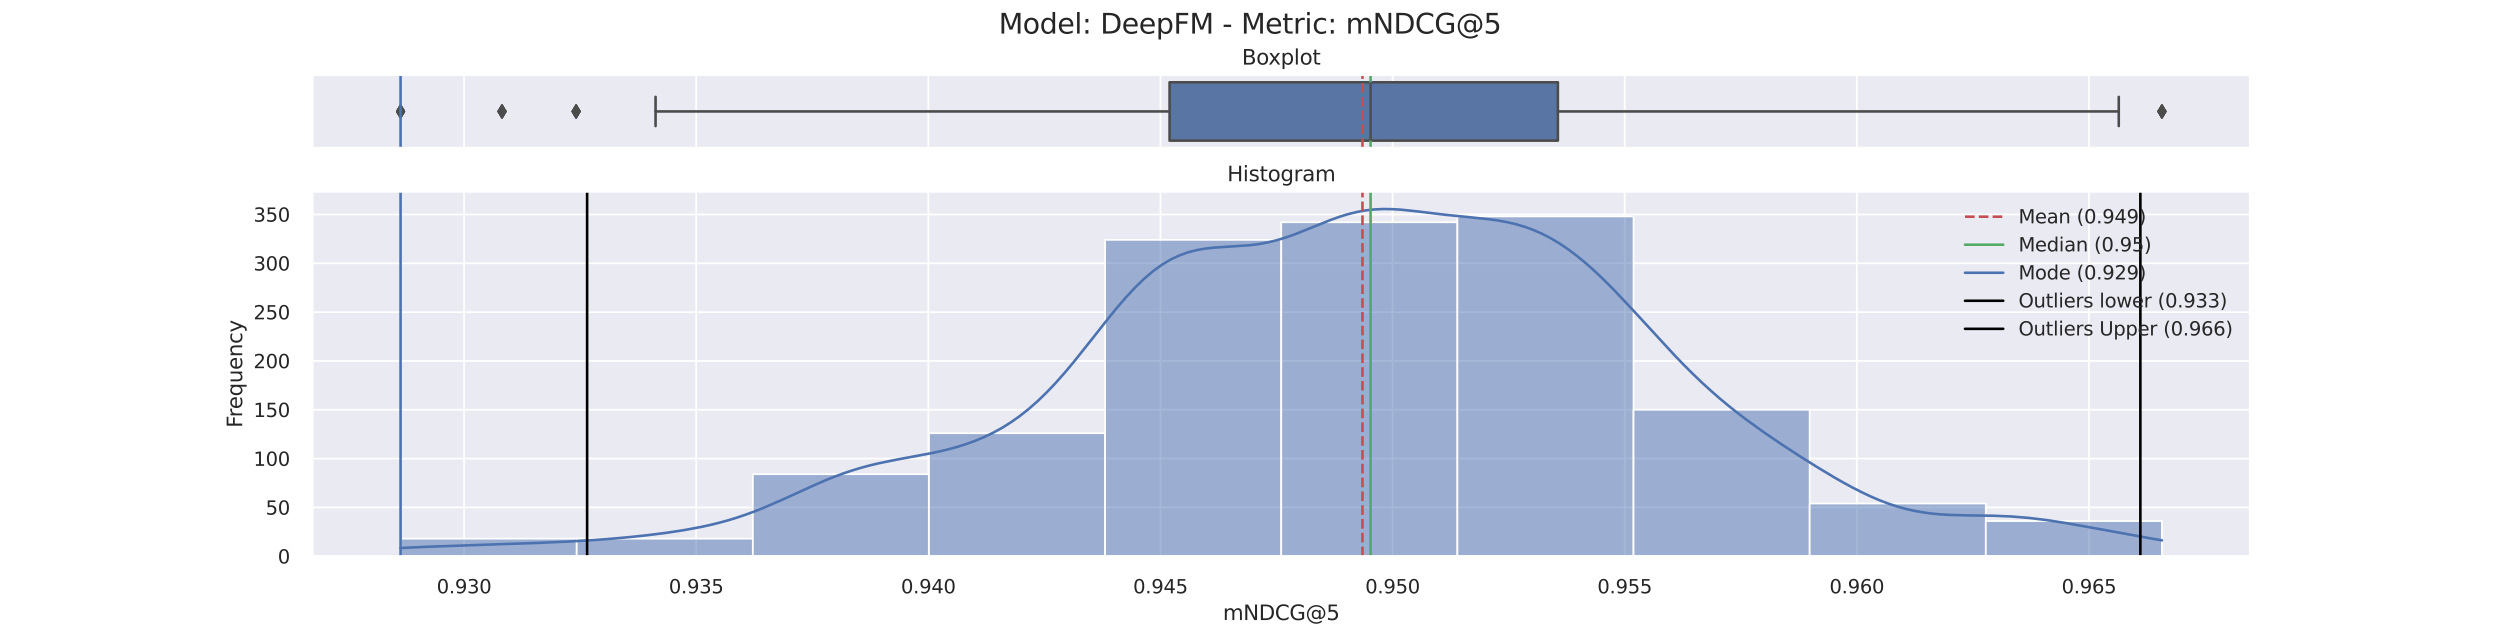 <?xml version="1.0" encoding="utf-8" standalone="no"?>
<!DOCTYPE svg PUBLIC "-//W3C//DTD SVG 1.1//EN"
  "http://www.w3.org/Graphics/SVG/1.1/DTD/svg11.dtd">
<svg xmlns:xlink="http://www.w3.org/1999/xlink" width="1440pt" height="360pt" viewBox="0 0 1440 360" xmlns="http://www.w3.org/2000/svg" version="1.1">
 <defs>
  <style type="text/css">*{stroke-linejoin: round; stroke-linecap: butt}</style>
 </defs>
 <g id="figure_1">
  <g id="patch_1">
   <path d="M 0 360 
L 1440 360 
L 1440 0 
L 0 0 
z
" style="fill: #ffffff"/>
  </g>
  <g id="axes_1">
   <g id="patch_2">
    <path d="M 180 85.2 
L 1296 85.2 
L 1296 43.2 
L 180 43.2 
z
" style="fill: #eaeaf2"/>
   </g>
   <g id="matplotlib.axis_1">
    <g id="xtick_1">
     <g id="line2d_1">
      <path d="M 267.291 85.2 
L 267.291 43.2 
" clip-path="url(#pe769f6244e)" style="fill: none; stroke: #ffffff; stroke-linecap: round"/>
     </g>
    </g>
    <g id="xtick_2">
     <g id="line2d_2">
      <path d="M 400.998 85.2 
L 400.998 43.2 
" clip-path="url(#pe769f6244e)" style="fill: none; stroke: #ffffff; stroke-linecap: round"/>
     </g>
    </g>
    <g id="xtick_3">
     <g id="line2d_3">
      <path d="M 534.704 85.2 
L 534.704 43.2 
" clip-path="url(#pe769f6244e)" style="fill: none; stroke: #ffffff; stroke-linecap: round"/>
     </g>
    </g>
    <g id="xtick_4">
     <g id="line2d_4">
      <path d="M 668.411 85.2 
L 668.411 43.2 
" clip-path="url(#pe769f6244e)" style="fill: none; stroke: #ffffff; stroke-linecap: round"/>
     </g>
    </g>
    <g id="xtick_5">
     <g id="line2d_5">
      <path d="M 802.118 85.2 
L 802.118 43.2 
" clip-path="url(#pe769f6244e)" style="fill: none; stroke: #ffffff; stroke-linecap: round"/>
     </g>
    </g>
    <g id="xtick_6">
     <g id="line2d_6">
      <path d="M 935.824 85.2 
L 935.824 43.2 
" clip-path="url(#pe769f6244e)" style="fill: none; stroke: #ffffff; stroke-linecap: round"/>
     </g>
    </g>
    <g id="xtick_7">
     <g id="line2d_7">
      <path d="M 1069.531 85.2 
L 1069.531 43.2 
" clip-path="url(#pe769f6244e)" style="fill: none; stroke: #ffffff; stroke-linecap: round"/>
     </g>
    </g>
    <g id="xtick_8">
     <g id="line2d_8">
      <path d="M 1203.237 85.2 
L 1203.237 43.2 
" clip-path="url(#pe769f6244e)" style="fill: none; stroke: #ffffff; stroke-linecap: round"/>
     </g>
    </g>
   </g>
   <g id="matplotlib.axis_2">
    <g id="ytick_1"/>
   </g>
   <g id="patch_3">
    <path d="M 673.679 47.4 
L 673.679 81 
L 897.347 81 
L 897.347 47.4 
L 673.679 47.4 
z
" clip-path="url(#pe769f6244e)" style="fill: #5875a4; stroke: #4c4c4c; stroke-width: 1.5; stroke-linejoin: miter"/>
   </g>
   <g id="line2d_9">
    <path d="M 673.679 64.2 
L 377.609 64.2 
" clip-path="url(#pe769f6244e)" style="fill: none; stroke: #4c4c4c; stroke-width: 1.5; stroke-linecap: round"/>
   </g>
   <g id="line2d_10">
    <path d="M 897.347 64.2 
L 1220.413 64.2 
" clip-path="url(#pe769f6244e)" style="fill: none; stroke: #4c4c4c; stroke-width: 1.5; stroke-linecap: round"/>
   </g>
   <g id="line2d_11">
    <path d="M 377.609 55.8 
L 377.609 72.6 
" clip-path="url(#pe769f6244e)" style="fill: none; stroke: #4c4c4c; stroke-width: 1.5; stroke-linecap: round"/>
   </g>
   <g id="line2d_12">
    <path d="M 1220.413 55.8 
L 1220.413 72.6 
" clip-path="url(#pe769f6244e)" style="fill: none; stroke: #4c4c4c; stroke-width: 1.5; stroke-linecap: round"/>
   </g>
   <g id="line2d_13">
    <defs>
     <path id="m878c063aac" d="M -0 3.536 
L 2.121 0 
L -0 -3.536 
L -2.121 -0 
z
" style="stroke: #4c4c4c; stroke-linejoin: miter"/>
    </defs>
    <g clip-path="url(#pe769f6244e)">
     <use xlink:href="#m878c063aac" x="230.727" y="64.2" style="fill: #4c4c4c; stroke: #4c4c4c; stroke-linejoin: miter"/>
     <use xlink:href="#m878c063aac" x="230.727" y="64.2" style="fill: #4c4c4c; stroke: #4c4c4c; stroke-linejoin: miter"/>
     <use xlink:href="#m878c063aac" x="230.727" y="64.2" style="fill: #4c4c4c; stroke: #4c4c4c; stroke-linejoin: miter"/>
     <use xlink:href="#m878c063aac" x="230.727" y="64.2" style="fill: #4c4c4c; stroke: #4c4c4c; stroke-linejoin: miter"/>
     <use xlink:href="#m878c063aac" x="230.727" y="64.2" style="fill: #4c4c4c; stroke: #4c4c4c; stroke-linejoin: miter"/>
     <use xlink:href="#m878c063aac" x="230.727" y="64.2" style="fill: #4c4c4c; stroke: #4c4c4c; stroke-linejoin: miter"/>
     <use xlink:href="#m878c063aac" x="331.835" y="64.2" style="fill: #4c4c4c; stroke: #4c4c4c; stroke-linejoin: miter"/>
     <use xlink:href="#m878c063aac" x="331.835" y="64.2" style="fill: #4c4c4c; stroke: #4c4c4c; stroke-linejoin: miter"/>
     <use xlink:href="#m878c063aac" x="331.835" y="64.2" style="fill: #4c4c4c; stroke: #4c4c4c; stroke-linejoin: miter"/>
     <use xlink:href="#m878c063aac" x="331.835" y="64.2" style="fill: #4c4c4c; stroke: #4c4c4c; stroke-linejoin: miter"/>
     <use xlink:href="#m878c063aac" x="331.835" y="64.2" style="fill: #4c4c4c; stroke: #4c4c4c; stroke-linejoin: miter"/>
     <use xlink:href="#m878c063aac" x="331.835" y="64.2" style="fill: #4c4c4c; stroke: #4c4c4c; stroke-linejoin: miter"/>
     <use xlink:href="#m878c063aac" x="289.157" y="64.2" style="fill: #4c4c4c; stroke: #4c4c4c; stroke-linejoin: miter"/>
     <use xlink:href="#m878c063aac" x="289.157" y="64.2" style="fill: #4c4c4c; stroke: #4c4c4c; stroke-linejoin: miter"/>
     <use xlink:href="#m878c063aac" x="289.157" y="64.2" style="fill: #4c4c4c; stroke: #4c4c4c; stroke-linejoin: miter"/>
     <use xlink:href="#m878c063aac" x="289.157" y="64.2" style="fill: #4c4c4c; stroke: #4c4c4c; stroke-linejoin: miter"/>
     <use xlink:href="#m878c063aac" x="289.157" y="64.2" style="fill: #4c4c4c; stroke: #4c4c4c; stroke-linejoin: miter"/>
     <use xlink:href="#m878c063aac" x="289.157" y="64.2" style="fill: #4c4c4c; stroke: #4c4c4c; stroke-linejoin: miter"/>
     <use xlink:href="#m878c063aac" x="1245.273" y="64.2" style="fill: #4c4c4c; stroke: #4c4c4c; stroke-linejoin: miter"/>
     <use xlink:href="#m878c063aac" x="1245.273" y="64.2" style="fill: #4c4c4c; stroke: #4c4c4c; stroke-linejoin: miter"/>
     <use xlink:href="#m878c063aac" x="1245.273" y="64.2" style="fill: #4c4c4c; stroke: #4c4c4c; stroke-linejoin: miter"/>
     <use xlink:href="#m878c063aac" x="1245.273" y="64.2" style="fill: #4c4c4c; stroke: #4c4c4c; stroke-linejoin: miter"/>
     <use xlink:href="#m878c063aac" x="1245.273" y="64.2" style="fill: #4c4c4c; stroke: #4c4c4c; stroke-linejoin: miter"/>
     <use xlink:href="#m878c063aac" x="1245.273" y="64.2" style="fill: #4c4c4c; stroke: #4c4c4c; stroke-linejoin: miter"/>
    </g>
   </g>
   <g id="line2d_14">
    <path d="M 784.781 85.2 
L 784.781 43.2 
" clip-path="url(#pe769f6244e)" style="fill: none; stroke-dasharray: 5.55,2.4; stroke-dashoffset: 0; stroke: #c44e52; stroke-width: 1.5"/>
   </g>
   <g id="line2d_15">
    <path d="M 789.451 85.2 
L 789.451 43.2 
" clip-path="url(#pe769f6244e)" style="fill: none; stroke: #55a868; stroke-width: 1.5; stroke-linecap: round"/>
   </g>
   <g id="line2d_16">
    <path d="M 230.727 85.2 
L 230.727 43.2 
" clip-path="url(#pe769f6244e)" style="fill: none; stroke: #4c72b0; stroke-width: 1.5; stroke-linecap: round"/>
   </g>
   <g id="line2d_17">
    <path d="M 789.451 47.4 
L 789.451 81 
" clip-path="url(#pe769f6244e)" style="fill: none; stroke: #4c4c4c; stroke-width: 1.5"/>
   </g>
   <g id="patch_4">
    <path d="M 180 85.2 
L 180 43.2 
" style="fill: none; stroke: #ffffff; stroke-width: 1.25; stroke-linejoin: miter; stroke-linecap: square"/>
   </g>
   <g id="patch_5">
    <path d="M 1296 85.2 
L 1296 43.2 
" style="fill: none; stroke: #ffffff; stroke-width: 1.25; stroke-linejoin: miter; stroke-linecap: square"/>
   </g>
   <g id="patch_6">
    <path d="M 180 85.2 
L 1296 85.2 
" style="fill: none; stroke: #ffffff; stroke-width: 1.25; stroke-linejoin: miter; stroke-linecap: square"/>
   </g>
   <g id="patch_7">
    <path d="M 180 43.2 
L 1296 43.2 
" style="fill: none; stroke: #ffffff; stroke-width: 1.25; stroke-linejoin: miter; stroke-linecap: square"/>
   </g>
   <g id="text_1">
    <!-- Boxplot -->
    <g style="fill: #262626" transform="translate(715.349 37.2) scale(0.12 -0.12)">
     <defs>
      <path id="DejaVuSans-42" d="M 1259 2228 
L 1259 519 
L 2272 519 
Q 2781 519 3026 730 
Q 3272 941 3272 1375 
Q 3272 1813 3026 2020 
Q 2781 2228 2272 2228 
L 1259 2228 
z
M 1259 4147 
L 1259 2741 
L 2194 2741 
Q 2656 2741 2882 2914 
Q 3109 3088 3109 3444 
Q 3109 3797 2882 3972 
Q 2656 4147 2194 4147 
L 1259 4147 
z
M 628 4666 
L 2241 4666 
Q 2963 4666 3353 4366 
Q 3744 4066 3744 3513 
Q 3744 3084 3544 2831 
Q 3344 2578 2956 2516 
Q 3422 2416 3680 2098 
Q 3938 1781 3938 1306 
Q 3938 681 3513 340 
Q 3088 0 2303 0 
L 628 0 
L 628 4666 
z
" transform="scale(0.016)"/>
      <path id="DejaVuSans-6f" d="M 1959 3097 
Q 1497 3097 1228 2736 
Q 959 2375 959 1747 
Q 959 1119 1226 758 
Q 1494 397 1959 397 
Q 2419 397 2687 759 
Q 2956 1122 2956 1747 
Q 2956 2369 2687 2733 
Q 2419 3097 1959 3097 
z
M 1959 3584 
Q 2709 3584 3137 3096 
Q 3566 2609 3566 1747 
Q 3566 888 3137 398 
Q 2709 -91 1959 -91 
Q 1206 -91 779 398 
Q 353 888 353 1747 
Q 353 2609 779 3096 
Q 1206 3584 1959 3584 
z
" transform="scale(0.016)"/>
      <path id="DejaVuSans-78" d="M 3513 3500 
L 2247 1797 
L 3578 0 
L 2900 0 
L 1881 1375 
L 863 0 
L 184 0 
L 1544 1831 
L 300 3500 
L 978 3500 
L 1906 2253 
L 2834 3500 
L 3513 3500 
z
" transform="scale(0.016)"/>
      <path id="DejaVuSans-70" d="M 1159 525 
L 1159 -1331 
L 581 -1331 
L 581 3500 
L 1159 3500 
L 1159 2969 
Q 1341 3281 1617 3432 
Q 1894 3584 2278 3584 
Q 2916 3584 3314 3078 
Q 3713 2572 3713 1747 
Q 3713 922 3314 415 
Q 2916 -91 2278 -91 
Q 1894 -91 1617 61 
Q 1341 213 1159 525 
z
M 3116 1747 
Q 3116 2381 2855 2742 
Q 2594 3103 2138 3103 
Q 1681 3103 1420 2742 
Q 1159 2381 1159 1747 
Q 1159 1113 1420 752 
Q 1681 391 2138 391 
Q 2594 391 2855 752 
Q 3116 1113 3116 1747 
z
" transform="scale(0.016)"/>
      <path id="DejaVuSans-6c" d="M 603 4863 
L 1178 4863 
L 1178 0 
L 603 0 
L 603 4863 
z
" transform="scale(0.016)"/>
      <path id="DejaVuSans-74" d="M 1172 4494 
L 1172 3500 
L 2356 3500 
L 2356 3053 
L 1172 3053 
L 1172 1153 
Q 1172 725 1289 603 
Q 1406 481 1766 481 
L 2356 481 
L 2356 0 
L 1766 0 
Q 1100 0 847 248 
Q 594 497 594 1153 
L 594 3053 
L 172 3053 
L 172 3500 
L 594 3500 
L 594 4494 
L 1172 4494 
z
" transform="scale(0.016)"/>
     </defs>
     <use xlink:href="#DejaVuSans-42"/>
     <use xlink:href="#DejaVuSans-6f" x="68.604"/>
     <use xlink:href="#DejaVuSans-78" x="126.66"/>
     <use xlink:href="#DejaVuSans-70" x="185.84"/>
     <use xlink:href="#DejaVuSans-6c" x="249.316"/>
     <use xlink:href="#DejaVuSans-6f" x="277.1"/>
     <use xlink:href="#DejaVuSans-74" x="338.281"/>
    </g>
   </g>
  </g>
  <g id="axes_2">
   <g id="patch_8">
    <path d="M 180 320.4 
L 1296 320.4 
L 1296 110.4 
L 180 110.4 
z
" style="fill: #eaeaf2"/>
   </g>
   <g id="matplotlib.axis_3">
    <g id="xtick_9">
     <g id="line2d_18">
      <path d="M 267.291 320.4 
L 267.291 110.4 
" clip-path="url(#p013a7b7a5b)" style="fill: none; stroke: #ffffff; stroke-linecap: round"/>
     </g>
     <g id="text_2">
      <!-- 0.930 -->
      <g style="fill: #262626" transform="translate(251.546 341.758) scale(0.11 -0.11)">
       <defs>
        <path id="DejaVuSans-30" d="M 2034 4250 
Q 1547 4250 1301 3770 
Q 1056 3291 1056 2328 
Q 1056 1369 1301 889 
Q 1547 409 2034 409 
Q 2525 409 2770 889 
Q 3016 1369 3016 2328 
Q 3016 3291 2770 3770 
Q 2525 4250 2034 4250 
z
M 2034 4750 
Q 2819 4750 3233 4129 
Q 3647 3509 3647 2328 
Q 3647 1150 3233 529 
Q 2819 -91 2034 -91 
Q 1250 -91 836 529 
Q 422 1150 422 2328 
Q 422 3509 836 4129 
Q 1250 4750 2034 4750 
z
" transform="scale(0.016)"/>
        <path id="DejaVuSans-2e" d="M 684 794 
L 1344 794 
L 1344 0 
L 684 0 
L 684 794 
z
" transform="scale(0.016)"/>
        <path id="DejaVuSans-39" d="M 703 97 
L 703 672 
Q 941 559 1184 500 
Q 1428 441 1663 441 
Q 2288 441 2617 861 
Q 2947 1281 2994 2138 
Q 2813 1869 2534 1725 
Q 2256 1581 1919 1581 
Q 1219 1581 811 2004 
Q 403 2428 403 3163 
Q 403 3881 828 4315 
Q 1253 4750 1959 4750 
Q 2769 4750 3195 4129 
Q 3622 3509 3622 2328 
Q 3622 1225 3098 567 
Q 2575 -91 1691 -91 
Q 1453 -91 1209 -44 
Q 966 3 703 97 
z
M 1959 2075 
Q 2384 2075 2632 2365 
Q 2881 2656 2881 3163 
Q 2881 3666 2632 3958 
Q 2384 4250 1959 4250 
Q 1534 4250 1286 3958 
Q 1038 3666 1038 3163 
Q 1038 2656 1286 2365 
Q 1534 2075 1959 2075 
z
" transform="scale(0.016)"/>
        <path id="DejaVuSans-33" d="M 2597 2516 
Q 3050 2419 3304 2112 
Q 3559 1806 3559 1356 
Q 3559 666 3084 287 
Q 2609 -91 1734 -91 
Q 1441 -91 1130 -33 
Q 819 25 488 141 
L 488 750 
Q 750 597 1062 519 
Q 1375 441 1716 441 
Q 2309 441 2620 675 
Q 2931 909 2931 1356 
Q 2931 1769 2642 2001 
Q 2353 2234 1838 2234 
L 1294 2234 
L 1294 2753 
L 1863 2753 
Q 2328 2753 2575 2939 
Q 2822 3125 2822 3475 
Q 2822 3834 2567 4026 
Q 2313 4219 1838 4219 
Q 1578 4219 1281 4162 
Q 984 4106 628 3988 
L 628 4550 
Q 988 4650 1302 4700 
Q 1616 4750 1894 4750 
Q 2613 4750 3031 4423 
Q 3450 4097 3450 3541 
Q 3450 3153 3228 2886 
Q 3006 2619 2597 2516 
z
" transform="scale(0.016)"/>
       </defs>
       <use xlink:href="#DejaVuSans-30"/>
       <use xlink:href="#DejaVuSans-2e" x="63.623"/>
       <use xlink:href="#DejaVuSans-39" x="95.41"/>
       <use xlink:href="#DejaVuSans-33" x="159.033"/>
       <use xlink:href="#DejaVuSans-30" x="222.656"/>
      </g>
     </g>
    </g>
    <g id="xtick_10">
     <g id="line2d_19">
      <path d="M 400.998 320.4 
L 400.998 110.4 
" clip-path="url(#p013a7b7a5b)" style="fill: none; stroke: #ffffff; stroke-linecap: round"/>
     </g>
     <g id="text_3">
      <!-- 0.935 -->
      <g style="fill: #262626" transform="translate(385.252 341.758) scale(0.11 -0.11)">
       <defs>
        <path id="DejaVuSans-35" d="M 691 4666 
L 3169 4666 
L 3169 4134 
L 1269 4134 
L 1269 2991 
Q 1406 3038 1543 3061 
Q 1681 3084 1819 3084 
Q 2600 3084 3056 2656 
Q 3513 2228 3513 1497 
Q 3513 744 3044 326 
Q 2575 -91 1722 -91 
Q 1428 -91 1123 -41 
Q 819 9 494 109 
L 494 744 
Q 775 591 1075 516 
Q 1375 441 1709 441 
Q 2250 441 2565 725 
Q 2881 1009 2881 1497 
Q 2881 1984 2565 2268 
Q 2250 2553 1709 2553 
Q 1456 2553 1204 2497 
Q 953 2441 691 2322 
L 691 4666 
z
" transform="scale(0.016)"/>
       </defs>
       <use xlink:href="#DejaVuSans-30"/>
       <use xlink:href="#DejaVuSans-2e" x="63.623"/>
       <use xlink:href="#DejaVuSans-39" x="95.41"/>
       <use xlink:href="#DejaVuSans-33" x="159.033"/>
       <use xlink:href="#DejaVuSans-35" x="222.656"/>
      </g>
     </g>
    </g>
    <g id="xtick_11">
     <g id="line2d_20">
      <path d="M 534.704 320.4 
L 534.704 110.4 
" clip-path="url(#p013a7b7a5b)" style="fill: none; stroke: #ffffff; stroke-linecap: round"/>
     </g>
     <g id="text_4">
      <!-- 0.940 -->
      <g style="fill: #262626" transform="translate(518.959 341.758) scale(0.11 -0.11)">
       <defs>
        <path id="DejaVuSans-34" d="M 2419 4116 
L 825 1625 
L 2419 1625 
L 2419 4116 
z
M 2253 4666 
L 3047 4666 
L 3047 1625 
L 3713 1625 
L 3713 1100 
L 3047 1100 
L 3047 0 
L 2419 0 
L 2419 1100 
L 313 1100 
L 313 1709 
L 2253 4666 
z
" transform="scale(0.016)"/>
       </defs>
       <use xlink:href="#DejaVuSans-30"/>
       <use xlink:href="#DejaVuSans-2e" x="63.623"/>
       <use xlink:href="#DejaVuSans-39" x="95.41"/>
       <use xlink:href="#DejaVuSans-34" x="159.033"/>
       <use xlink:href="#DejaVuSans-30" x="222.656"/>
      </g>
     </g>
    </g>
    <g id="xtick_12">
     <g id="line2d_21">
      <path d="M 668.411 320.4 
L 668.411 110.4 
" clip-path="url(#p013a7b7a5b)" style="fill: none; stroke: #ffffff; stroke-linecap: round"/>
     </g>
     <g id="text_5">
      <!-- 0.945 -->
      <g style="fill: #262626" transform="translate(652.666 341.758) scale(0.11 -0.11)">
       <use xlink:href="#DejaVuSans-30"/>
       <use xlink:href="#DejaVuSans-2e" x="63.623"/>
       <use xlink:href="#DejaVuSans-39" x="95.41"/>
       <use xlink:href="#DejaVuSans-34" x="159.033"/>
       <use xlink:href="#DejaVuSans-35" x="222.656"/>
      </g>
     </g>
    </g>
    <g id="xtick_13">
     <g id="line2d_22">
      <path d="M 802.118 320.4 
L 802.118 110.4 
" clip-path="url(#p013a7b7a5b)" style="fill: none; stroke: #ffffff; stroke-linecap: round"/>
     </g>
     <g id="text_6">
      <!-- 0.950 -->
      <g style="fill: #262626" transform="translate(786.372 341.758) scale(0.11 -0.11)">
       <use xlink:href="#DejaVuSans-30"/>
       <use xlink:href="#DejaVuSans-2e" x="63.623"/>
       <use xlink:href="#DejaVuSans-39" x="95.41"/>
       <use xlink:href="#DejaVuSans-35" x="159.033"/>
       <use xlink:href="#DejaVuSans-30" x="222.656"/>
      </g>
     </g>
    </g>
    <g id="xtick_14">
     <g id="line2d_23">
      <path d="M 935.824 320.4 
L 935.824 110.4 
" clip-path="url(#p013a7b7a5b)" style="fill: none; stroke: #ffffff; stroke-linecap: round"/>
     </g>
     <g id="text_7">
      <!-- 0.955 -->
      <g style="fill: #262626" transform="translate(920.079 341.758) scale(0.11 -0.11)">
       <use xlink:href="#DejaVuSans-30"/>
       <use xlink:href="#DejaVuSans-2e" x="63.623"/>
       <use xlink:href="#DejaVuSans-39" x="95.41"/>
       <use xlink:href="#DejaVuSans-35" x="159.033"/>
       <use xlink:href="#DejaVuSans-35" x="222.656"/>
      </g>
     </g>
    </g>
    <g id="xtick_15">
     <g id="line2d_24">
      <path d="M 1069.531 320.4 
L 1069.531 110.4 
" clip-path="url(#p013a7b7a5b)" style="fill: none; stroke: #ffffff; stroke-linecap: round"/>
     </g>
     <g id="text_8">
      <!-- 0.960 -->
      <g style="fill: #262626" transform="translate(1053.785 341.758) scale(0.11 -0.11)">
       <defs>
        <path id="DejaVuSans-36" d="M 2113 2584 
Q 1688 2584 1439 2293 
Q 1191 2003 1191 1497 
Q 1191 994 1439 701 
Q 1688 409 2113 409 
Q 2538 409 2786 701 
Q 3034 994 3034 1497 
Q 3034 2003 2786 2293 
Q 2538 2584 2113 2584 
z
M 3366 4563 
L 3366 3988 
Q 3128 4100 2886 4159 
Q 2644 4219 2406 4219 
Q 1781 4219 1451 3797 
Q 1122 3375 1075 2522 
Q 1259 2794 1537 2939 
Q 1816 3084 2150 3084 
Q 2853 3084 3261 2657 
Q 3669 2231 3669 1497 
Q 3669 778 3244 343 
Q 2819 -91 2113 -91 
Q 1303 -91 875 529 
Q 447 1150 447 2328 
Q 447 3434 972 4092 
Q 1497 4750 2381 4750 
Q 2619 4750 2861 4703 
Q 3103 4656 3366 4563 
z
" transform="scale(0.016)"/>
       </defs>
       <use xlink:href="#DejaVuSans-30"/>
       <use xlink:href="#DejaVuSans-2e" x="63.623"/>
       <use xlink:href="#DejaVuSans-39" x="95.41"/>
       <use xlink:href="#DejaVuSans-36" x="159.033"/>
       <use xlink:href="#DejaVuSans-30" x="222.656"/>
      </g>
     </g>
    </g>
    <g id="xtick_16">
     <g id="line2d_25">
      <path d="M 1203.237 320.4 
L 1203.237 110.4 
" clip-path="url(#p013a7b7a5b)" style="fill: none; stroke: #ffffff; stroke-linecap: round"/>
     </g>
     <g id="text_9">
      <!-- 0.965 -->
      <g style="fill: #262626" transform="translate(1187.492 341.758) scale(0.11 -0.11)">
       <use xlink:href="#DejaVuSans-30"/>
       <use xlink:href="#DejaVuSans-2e" x="63.623"/>
       <use xlink:href="#DejaVuSans-39" x="95.41"/>
       <use xlink:href="#DejaVuSans-36" x="159.033"/>
       <use xlink:href="#DejaVuSans-35" x="222.656"/>
      </g>
     </g>
    </g>
    <g id="text_10">
     <!-- mNDCG@5 -->
     <g style="fill: #262626" transform="translate(704.391 357.164) scale(0.12 -0.12)">
      <defs>
       <path id="DejaVuSans-6d" d="M 3328 2828 
Q 3544 3216 3844 3400 
Q 4144 3584 4550 3584 
Q 5097 3584 5394 3201 
Q 5691 2819 5691 2113 
L 5691 0 
L 5113 0 
L 5113 2094 
Q 5113 2597 4934 2840 
Q 4756 3084 4391 3084 
Q 3944 3084 3684 2787 
Q 3425 2491 3425 1978 
L 3425 0 
L 2847 0 
L 2847 2094 
Q 2847 2600 2669 2842 
Q 2491 3084 2119 3084 
Q 1678 3084 1418 2786 
Q 1159 2488 1159 1978 
L 1159 0 
L 581 0 
L 581 3500 
L 1159 3500 
L 1159 2956 
Q 1356 3278 1631 3431 
Q 1906 3584 2284 3584 
Q 2666 3584 2933 3390 
Q 3200 3197 3328 2828 
z
" transform="scale(0.016)"/>
       <path id="DejaVuSans-4e" d="M 628 4666 
L 1478 4666 
L 3547 763 
L 3547 4666 
L 4159 4666 
L 4159 0 
L 3309 0 
L 1241 3903 
L 1241 0 
L 628 0 
L 628 4666 
z
" transform="scale(0.016)"/>
       <path id="DejaVuSans-44" d="M 1259 4147 
L 1259 519 
L 2022 519 
Q 2988 519 3436 956 
Q 3884 1394 3884 2338 
Q 3884 3275 3436 3711 
Q 2988 4147 2022 4147 
L 1259 4147 
z
M 628 4666 
L 1925 4666 
Q 3281 4666 3915 4102 
Q 4550 3538 4550 2338 
Q 4550 1131 3912 565 
Q 3275 0 1925 0 
L 628 0 
L 628 4666 
z
" transform="scale(0.016)"/>
       <path id="DejaVuSans-43" d="M 4122 4306 
L 4122 3641 
Q 3803 3938 3442 4084 
Q 3081 4231 2675 4231 
Q 1875 4231 1450 3742 
Q 1025 3253 1025 2328 
Q 1025 1406 1450 917 
Q 1875 428 2675 428 
Q 3081 428 3442 575 
Q 3803 722 4122 1019 
L 4122 359 
Q 3791 134 3420 21 
Q 3050 -91 2638 -91 
Q 1578 -91 968 557 
Q 359 1206 359 2328 
Q 359 3453 968 4101 
Q 1578 4750 2638 4750 
Q 3056 4750 3426 4639 
Q 3797 4528 4122 4306 
z
" transform="scale(0.016)"/>
       <path id="DejaVuSans-47" d="M 3809 666 
L 3809 1919 
L 2778 1919 
L 2778 2438 
L 4434 2438 
L 4434 434 
Q 4069 175 3628 42 
Q 3188 -91 2688 -91 
Q 1594 -91 976 548 
Q 359 1188 359 2328 
Q 359 3472 976 4111 
Q 1594 4750 2688 4750 
Q 3144 4750 3555 4637 
Q 3966 4525 4313 4306 
L 4313 3634 
Q 3963 3931 3569 4081 
Q 3175 4231 2741 4231 
Q 1884 4231 1454 3753 
Q 1025 3275 1025 2328 
Q 1025 1384 1454 906 
Q 1884 428 2741 428 
Q 3075 428 3337 486 
Q 3600 544 3809 666 
z
" transform="scale(0.016)"/>
       <path id="DejaVuSans-40" d="M 2381 1678 
Q 2381 1231 2603 976 
Q 2825 722 3213 722 
Q 3597 722 3817 978 
Q 4038 1234 4038 1678 
Q 4038 2116 3813 2373 
Q 3588 2631 3206 2631 
Q 2828 2631 2604 2375 
Q 2381 2119 2381 1678 
z
M 4084 744 
Q 3897 503 3655 389 
Q 3413 275 3091 275 
Q 2553 275 2217 664 
Q 1881 1053 1881 1678 
Q 1881 2303 2218 2693 
Q 2556 3084 3091 3084 
Q 3413 3084 3656 2967 
Q 3900 2850 4084 2613 
L 4084 3022 
L 4531 3022 
L 4531 722 
Q 4988 791 5245 1139 
Q 5503 1488 5503 2041 
Q 5503 2375 5404 2669 
Q 5306 2963 5106 3213 
Q 4781 3622 4314 3839 
Q 3847 4056 3297 4056 
Q 2913 4056 2559 3954 
Q 2206 3853 1906 3653 
Q 1416 3334 1139 2817 
Q 863 2300 863 1697 
Q 863 1200 1042 765 
Q 1222 331 1563 0 
Q 1891 -325 2322 -495 
Q 2753 -666 3244 -666 
Q 3647 -666 4036 -530 
Q 4425 -394 4750 -141 
L 5031 -488 
Q 4641 -791 4180 -952 
Q 3719 -1113 3244 -1113 
Q 2666 -1113 2153 -908 
Q 1641 -703 1241 -313 
Q 841 78 631 592 
Q 422 1106 422 1697 
Q 422 2266 634 2781 
Q 847 3297 1241 3688 
Q 1644 4084 2172 4295 
Q 2700 4506 3291 4506 
Q 3953 4506 4520 4234 
Q 5088 3963 5472 3463 
Q 5706 3156 5829 2797 
Q 5953 2438 5953 2053 
Q 5953 1231 5456 756 
Q 4959 281 4084 263 
L 4084 744 
z
" transform="scale(0.016)"/>
      </defs>
      <use xlink:href="#DejaVuSans-6d"/>
      <use xlink:href="#DejaVuSans-4e" x="97.412"/>
      <use xlink:href="#DejaVuSans-44" x="172.217"/>
      <use xlink:href="#DejaVuSans-43" x="249.219"/>
      <use xlink:href="#DejaVuSans-47" x="319.043"/>
      <use xlink:href="#DejaVuSans-40" x="396.533"/>
      <use xlink:href="#DejaVuSans-35" x="496.533"/>
     </g>
    </g>
   </g>
   <g id="matplotlib.axis_4">
    <g id="ytick_2">
     <g id="line2d_26">
      <path d="M 180 320.4 
L 1296 320.4 
" clip-path="url(#p013a7b7a5b)" style="fill: none; stroke: #ffffff; stroke-linecap: round"/>
     </g>
     <g id="text_11">
      <!-- 0 -->
      <g style="fill: #262626" transform="translate(160.001 324.579) scale(0.11 -0.11)">
       <use xlink:href="#DejaVuSans-30"/>
      </g>
     </g>
    </g>
    <g id="ytick_3">
     <g id="line2d_27">
      <path d="M 180 292.275 
L 1296 292.275 
" clip-path="url(#p013a7b7a5b)" style="fill: none; stroke: #ffffff; stroke-linecap: round"/>
     </g>
     <g id="text_12">
      <!-- 50 -->
      <g style="fill: #262626" transform="translate(153.002 296.454) scale(0.11 -0.11)">
       <use xlink:href="#DejaVuSans-35"/>
       <use xlink:href="#DejaVuSans-30" x="63.623"/>
      </g>
     </g>
    </g>
    <g id="ytick_4">
     <g id="line2d_28">
      <path d="M 180 264.149 
L 1296 264.149 
" clip-path="url(#p013a7b7a5b)" style="fill: none; stroke: #ffffff; stroke-linecap: round"/>
     </g>
     <g id="text_13">
      <!-- 100 -->
      <g style="fill: #262626" transform="translate(146.004 268.329) scale(0.11 -0.11)">
       <defs>
        <path id="DejaVuSans-31" d="M 794 531 
L 1825 531 
L 1825 4091 
L 703 3866 
L 703 4441 
L 1819 4666 
L 2450 4666 
L 2450 531 
L 3481 531 
L 3481 0 
L 794 0 
L 794 531 
z
" transform="scale(0.016)"/>
       </defs>
       <use xlink:href="#DejaVuSans-31"/>
       <use xlink:href="#DejaVuSans-30" x="63.623"/>
       <use xlink:href="#DejaVuSans-30" x="127.246"/>
      </g>
     </g>
    </g>
    <g id="ytick_5">
     <g id="line2d_29">
      <path d="M 180 236.024 
L 1296 236.024 
" clip-path="url(#p013a7b7a5b)" style="fill: none; stroke: #ffffff; stroke-linecap: round"/>
     </g>
     <g id="text_14">
      <!-- 150 -->
      <g style="fill: #262626" transform="translate(146.004 240.203) scale(0.11 -0.11)">
       <use xlink:href="#DejaVuSans-31"/>
       <use xlink:href="#DejaVuSans-35" x="63.623"/>
       <use xlink:href="#DejaVuSans-30" x="127.246"/>
      </g>
     </g>
    </g>
    <g id="ytick_6">
     <g id="line2d_30">
      <path d="M 180 207.899 
L 1296 207.899 
" clip-path="url(#p013a7b7a5b)" style="fill: none; stroke: #ffffff; stroke-linecap: round"/>
     </g>
     <g id="text_15">
      <!-- 200 -->
      <g style="fill: #262626" transform="translate(146.004 212.078) scale(0.11 -0.11)">
       <defs>
        <path id="DejaVuSans-32" d="M 1228 531 
L 3431 531 
L 3431 0 
L 469 0 
L 469 531 
Q 828 903 1448 1529 
Q 2069 2156 2228 2338 
Q 2531 2678 2651 2914 
Q 2772 3150 2772 3378 
Q 2772 3750 2511 3984 
Q 2250 4219 1831 4219 
Q 1534 4219 1204 4116 
Q 875 4013 500 3803 
L 500 4441 
Q 881 4594 1212 4672 
Q 1544 4750 1819 4750 
Q 2544 4750 2975 4387 
Q 3406 4025 3406 3419 
Q 3406 3131 3298 2873 
Q 3191 2616 2906 2266 
Q 2828 2175 2409 1742 
Q 1991 1309 1228 531 
z
" transform="scale(0.016)"/>
       </defs>
       <use xlink:href="#DejaVuSans-32"/>
       <use xlink:href="#DejaVuSans-30" x="63.623"/>
       <use xlink:href="#DejaVuSans-30" x="127.246"/>
      </g>
     </g>
    </g>
    <g id="ytick_7">
     <g id="line2d_31">
      <path d="M 180 179.773 
L 1296 179.773 
" clip-path="url(#p013a7b7a5b)" style="fill: none; stroke: #ffffff; stroke-linecap: round"/>
     </g>
     <g id="text_16">
      <!-- 250 -->
      <g style="fill: #262626" transform="translate(146.004 183.953) scale(0.11 -0.11)">
       <use xlink:href="#DejaVuSans-32"/>
       <use xlink:href="#DejaVuSans-35" x="63.623"/>
       <use xlink:href="#DejaVuSans-30" x="127.246"/>
      </g>
     </g>
    </g>
    <g id="ytick_8">
     <g id="line2d_32">
      <path d="M 180 151.648 
L 1296 151.648 
" clip-path="url(#p013a7b7a5b)" style="fill: none; stroke: #ffffff; stroke-linecap: round"/>
     </g>
     <g id="text_17">
      <!-- 300 -->
      <g style="fill: #262626" transform="translate(146.004 155.827) scale(0.11 -0.11)">
       <use xlink:href="#DejaVuSans-33"/>
       <use xlink:href="#DejaVuSans-30" x="63.623"/>
       <use xlink:href="#DejaVuSans-30" x="127.246"/>
      </g>
     </g>
    </g>
    <g id="ytick_9">
     <g id="line2d_33">
      <path d="M 180 123.523 
L 1296 123.523 
" clip-path="url(#p013a7b7a5b)" style="fill: none; stroke: #ffffff; stroke-linecap: round"/>
     </g>
     <g id="text_18">
      <!-- 350 -->
      <g style="fill: #262626" transform="translate(146.004 127.702) scale(0.11 -0.11)">
       <use xlink:href="#DejaVuSans-33"/>
       <use xlink:href="#DejaVuSans-35" x="63.623"/>
       <use xlink:href="#DejaVuSans-30" x="127.246"/>
      </g>
     </g>
    </g>
    <g id="text_19">
     <!-- Frequency -->
     <g style="fill: #262626" transform="translate(139.508 246.396) rotate(-90) scale(0.12 -0.12)">
      <defs>
       <path id="DejaVuSans-46" d="M 628 4666 
L 3309 4666 
L 3309 4134 
L 1259 4134 
L 1259 2759 
L 3109 2759 
L 3109 2228 
L 1259 2228 
L 1259 0 
L 628 0 
L 628 4666 
z
" transform="scale(0.016)"/>
       <path id="DejaVuSans-72" d="M 2631 2963 
Q 2534 3019 2420 3045 
Q 2306 3072 2169 3072 
Q 1681 3072 1420 2755 
Q 1159 2438 1159 1844 
L 1159 0 
L 581 0 
L 581 3500 
L 1159 3500 
L 1159 2956 
Q 1341 3275 1631 3429 
Q 1922 3584 2338 3584 
Q 2397 3584 2469 3576 
Q 2541 3569 2628 3553 
L 2631 2963 
z
" transform="scale(0.016)"/>
       <path id="DejaVuSans-65" d="M 3597 1894 
L 3597 1613 
L 953 1613 
Q 991 1019 1311 708 
Q 1631 397 2203 397 
Q 2534 397 2845 478 
Q 3156 559 3463 722 
L 3463 178 
Q 3153 47 2828 -22 
Q 2503 -91 2169 -91 
Q 1331 -91 842 396 
Q 353 884 353 1716 
Q 353 2575 817 3079 
Q 1281 3584 2069 3584 
Q 2775 3584 3186 3129 
Q 3597 2675 3597 1894 
z
M 3022 2063 
Q 3016 2534 2758 2815 
Q 2500 3097 2075 3097 
Q 1594 3097 1305 2825 
Q 1016 2553 972 2059 
L 3022 2063 
z
" transform="scale(0.016)"/>
       <path id="DejaVuSans-71" d="M 947 1747 
Q 947 1113 1208 752 
Q 1469 391 1925 391 
Q 2381 391 2643 752 
Q 2906 1113 2906 1747 
Q 2906 2381 2643 2742 
Q 2381 3103 1925 3103 
Q 1469 3103 1208 2742 
Q 947 2381 947 1747 
z
M 2906 525 
Q 2725 213 2448 61 
Q 2172 -91 1784 -91 
Q 1150 -91 751 415 
Q 353 922 353 1747 
Q 353 2572 751 3078 
Q 1150 3584 1784 3584 
Q 2172 3584 2448 3432 
Q 2725 3281 2906 2969 
L 2906 3500 
L 3481 3500 
L 3481 -1331 
L 2906 -1331 
L 2906 525 
z
" transform="scale(0.016)"/>
       <path id="DejaVuSans-75" d="M 544 1381 
L 544 3500 
L 1119 3500 
L 1119 1403 
Q 1119 906 1312 657 
Q 1506 409 1894 409 
Q 2359 409 2629 706 
Q 2900 1003 2900 1516 
L 2900 3500 
L 3475 3500 
L 3475 0 
L 2900 0 
L 2900 538 
Q 2691 219 2414 64 
Q 2138 -91 1772 -91 
Q 1169 -91 856 284 
Q 544 659 544 1381 
z
M 1991 3584 
L 1991 3584 
z
" transform="scale(0.016)"/>
       <path id="DejaVuSans-6e" d="M 3513 2113 
L 3513 0 
L 2938 0 
L 2938 2094 
Q 2938 2591 2744 2837 
Q 2550 3084 2163 3084 
Q 1697 3084 1428 2787 
Q 1159 2491 1159 1978 
L 1159 0 
L 581 0 
L 581 3500 
L 1159 3500 
L 1159 2956 
Q 1366 3272 1645 3428 
Q 1925 3584 2291 3584 
Q 2894 3584 3203 3211 
Q 3513 2838 3513 2113 
z
" transform="scale(0.016)"/>
       <path id="DejaVuSans-63" d="M 3122 3366 
L 3122 2828 
Q 2878 2963 2633 3030 
Q 2388 3097 2138 3097 
Q 1578 3097 1268 2742 
Q 959 2388 959 1747 
Q 959 1106 1268 751 
Q 1578 397 2138 397 
Q 2388 397 2633 464 
Q 2878 531 3122 666 
L 3122 134 
Q 2881 22 2623 -34 
Q 2366 -91 2075 -91 
Q 1284 -91 818 406 
Q 353 903 353 1747 
Q 353 2603 823 3093 
Q 1294 3584 2113 3584 
Q 2378 3584 2631 3529 
Q 2884 3475 3122 3366 
z
" transform="scale(0.016)"/>
       <path id="DejaVuSans-79" d="M 2059 -325 
Q 1816 -950 1584 -1140 
Q 1353 -1331 966 -1331 
L 506 -1331 
L 506 -850 
L 844 -850 
Q 1081 -850 1212 -737 
Q 1344 -625 1503 -206 
L 1606 56 
L 191 3500 
L 800 3500 
L 1894 763 
L 2988 3500 
L 3597 3500 
L 2059 -325 
z
" transform="scale(0.016)"/>
      </defs>
      <use xlink:href="#DejaVuSans-46"/>
      <use xlink:href="#DejaVuSans-72" x="50.27"/>
      <use xlink:href="#DejaVuSans-65" x="89.133"/>
      <use xlink:href="#DejaVuSans-71" x="150.656"/>
      <use xlink:href="#DejaVuSans-75" x="214.133"/>
      <use xlink:href="#DejaVuSans-65" x="277.512"/>
      <use xlink:href="#DejaVuSans-6e" x="339.035"/>
      <use xlink:href="#DejaVuSans-63" x="402.414"/>
      <use xlink:href="#DejaVuSans-79" x="457.395"/>
     </g>
    </g>
   </g>
   <g id="patch_9">
    <path d="M 230.727 320.4 
L 332.182 320.4 
L 332.182 310.275 
L 230.727 310.275 
z
" clip-path="url(#p013a7b7a5b)" style="fill: #4c72b0; fill-opacity: 0.5; stroke: #ffffff; stroke-linejoin: miter"/>
   </g>
   <g id="patch_10">
    <path d="M 332.182 320.4 
L 433.636 320.4 
L 433.636 310.275 
L 332.182 310.275 
z
" clip-path="url(#p013a7b7a5b)" style="fill: #4c72b0; fill-opacity: 0.5; stroke: #ffffff; stroke-linejoin: miter"/>
   </g>
   <g id="patch_11">
    <path d="M 433.636 320.4 
L 535.091 320.4 
L 535.091 273.149 
L 433.636 273.149 
z
" clip-path="url(#p013a7b7a5b)" style="fill: #4c72b0; fill-opacity: 0.5; stroke: #ffffff; stroke-linejoin: miter"/>
   </g>
   <g id="patch_12">
    <path d="M 535.091 320.4 
L 636.545 320.4 
L 636.545 249.524 
L 535.091 249.524 
z
" clip-path="url(#p013a7b7a5b)" style="fill: #4c72b0; fill-opacity: 0.5; stroke: #ffffff; stroke-linejoin: miter"/>
   </g>
   <g id="patch_13">
    <path d="M 636.545 320.4 
L 738 320.4 
L 738 138.148 
L 636.545 138.148 
z
" clip-path="url(#p013a7b7a5b)" style="fill: #4c72b0; fill-opacity: 0.5; stroke: #ffffff; stroke-linejoin: miter"/>
   </g>
   <g id="patch_14">
    <path d="M 738 320.4 
L 839.455 320.4 
L 839.455 128.023 
L 738 128.023 
z
" clip-path="url(#p013a7b7a5b)" style="fill: #4c72b0; fill-opacity: 0.5; stroke: #ffffff; stroke-linejoin: miter"/>
   </g>
   <g id="patch_15">
    <path d="M 839.455 320.4 
L 940.909 320.4 
L 940.909 124.648 
L 839.455 124.648 
z
" clip-path="url(#p013a7b7a5b)" style="fill: #4c72b0; fill-opacity: 0.5; stroke: #ffffff; stroke-linejoin: miter"/>
   </g>
   <g id="patch_16">
    <path d="M 940.909 320.4 
L 1042.364 320.4 
L 1042.364 236.024 
L 940.909 236.024 
z
" clip-path="url(#p013a7b7a5b)" style="fill: #4c72b0; fill-opacity: 0.5; stroke: #ffffff; stroke-linejoin: miter"/>
   </g>
   <g id="patch_17">
    <path d="M 1042.364 320.4 
L 1143.818 320.4 
L 1143.818 290.025 
L 1042.364 290.025 
z
" clip-path="url(#p013a7b7a5b)" style="fill: #4c72b0; fill-opacity: 0.5; stroke: #ffffff; stroke-linejoin: miter"/>
   </g>
   <g id="patch_18">
    <path d="M 1143.818 320.4 
L 1245.273 320.4 
L 1245.273 300.15 
L 1143.818 300.15 
z
" clip-path="url(#p013a7b7a5b)" style="fill: #4c72b0; fill-opacity: 0.5; stroke: #ffffff; stroke-linejoin: miter"/>
   </g>
   <g id="line2d_34">
    <path d="M 230.727 315.652 
L 246.022 314.945 
L 271.513 314.037 
L 312.299 312.61 
L 327.593 311.922 
L 342.888 311.011 
L 353.085 310.235 
L 363.281 309.306 
L 373.477 308.21 
L 383.674 306.919 
L 393.87 305.373 
L 404.067 303.476 
L 409.165 302.358 
L 414.263 301.106 
L 419.361 299.706 
L 424.46 298.149 
L 429.558 296.432 
L 434.656 294.557 
L 439.754 292.534 
L 449.951 288.132 
L 470.344 278.86 
L 475.442 276.681 
L 480.54 274.632 
L 485.638 272.739 
L 490.736 271.017 
L 495.835 269.473 
L 500.933 268.098 
L 506.031 266.878 
L 516.228 264.792 
L 536.62 260.998 
L 541.719 259.896 
L 546.817 258.655 
L 551.915 257.239 
L 557.013 255.613 
L 562.111 253.742 
L 567.21 251.59 
L 572.308 249.123 
L 577.406 246.304 
L 582.504 243.101 
L 587.603 239.485 
L 592.701 235.435 
L 597.799 230.94 
L 602.897 226.003 
L 607.995 220.644 
L 613.094 214.901 
L 618.192 208.833 
L 628.388 196.056 
L 638.585 183.128 
L 643.683 176.906 
L 648.781 171.007 
L 653.879 165.54 
L 658.978 160.598 
L 664.076 156.253 
L 669.174 152.55 
L 674.272 149.503 
L 679.37 147.096 
L 684.469 145.286 
L 689.567 144 
L 694.665 143.142 
L 699.763 142.602 
L 720.156 141.227 
L 725.254 140.553 
L 730.353 139.603 
L 735.451 138.356 
L 740.549 136.819 
L 745.647 135.03 
L 755.844 130.966 
L 766.04 126.851 
L 771.138 125.011 
L 776.237 123.423 
L 781.335 122.147 
L 786.433 121.217 
L 791.531 120.64 
L 796.63 120.4 
L 801.728 120.458 
L 806.826 120.759 
L 817.022 121.827 
L 832.317 123.696 
L 847.612 125.225 
L 857.808 126.311 
L 862.906 127.03 
L 868.005 127.95 
L 873.103 129.132 
L 878.201 130.629 
L 883.299 132.483 
L 888.397 134.725 
L 893.496 137.374 
L 898.594 140.437 
L 903.692 143.907 
L 908.79 147.769 
L 913.889 152 
L 918.987 156.565 
L 924.085 161.428 
L 929.183 166.542 
L 939.38 177.324 
L 964.871 205.001 
L 969.969 210.26 
L 975.067 215.338 
L 980.165 220.216 
L 985.264 224.883 
L 990.362 229.337 
L 995.46 233.587 
L 1000.558 237.647 
L 1005.656 241.536 
L 1015.853 248.891 
L 1026.049 255.83 
L 1036.246 262.484 
L 1046.442 268.9 
L 1056.639 275.024 
L 1061.737 277.933 
L 1066.835 280.708 
L 1071.933 283.321 
L 1077.032 285.742 
L 1082.13 287.946 
L 1087.228 289.908 
L 1092.326 291.612 
L 1097.424 293.048 
L 1102.523 294.218 
L 1107.621 295.131 
L 1112.719 295.809 
L 1117.817 296.281 
L 1122.915 296.583 
L 1133.112 296.853 
L 1148.407 297.071 
L 1158.603 297.502 
L 1168.799 298.335 
L 1178.996 299.581 
L 1189.192 301.157 
L 1204.487 303.872 
L 1240.175 310.361 
L 1245.273 311.241 
L 1245.273 311.241 
" clip-path="url(#p013a7b7a5b)" style="fill: none; stroke: #4c72b0; stroke-width: 1.5; stroke-linecap: round"/>
   </g>
   <g id="line2d_35">
    <path d="M 784.781 320.4 
L 784.781 110.4 
" clip-path="url(#p013a7b7a5b)" style="fill: none; stroke-dasharray: 5.55,2.4; stroke-dashoffset: 0; stroke: #c44e52; stroke-width: 1.5"/>
   </g>
   <g id="line2d_36">
    <path d="M 789.451 320.4 
L 789.451 110.4 
" clip-path="url(#p013a7b7a5b)" style="fill: none; stroke: #55a868; stroke-width: 1.5; stroke-linecap: round"/>
   </g>
   <g id="line2d_37">
    <path d="M 230.727 320.4 
L 230.727 110.4 
" clip-path="url(#p013a7b7a5b)" style="fill: none; stroke: #4c72b0; stroke-width: 1.5; stroke-linecap: round"/>
   </g>
   <g id="line2d_38">
    <path d="M 338.177 320.4 
L 338.177 110.4 
" clip-path="url(#p013a7b7a5b)" style="fill: none; stroke: #000000; stroke-width: 1.5; stroke-linecap: round"/>
   </g>
   <g id="line2d_39">
    <path d="M 1232.849 320.4 
L 1232.849 110.4 
" clip-path="url(#p013a7b7a5b)" style="fill: none; stroke: #000000; stroke-width: 1.5; stroke-linecap: round"/>
   </g>
   <g id="patch_19">
    <path d="M 180 320.4 
L 180 110.4 
" style="fill: none; stroke: #ffffff; stroke-width: 1.25; stroke-linejoin: miter; stroke-linecap: square"/>
   </g>
   <g id="patch_20">
    <path d="M 1296 320.4 
L 1296 110.4 
" style="fill: none; stroke: #ffffff; stroke-width: 1.25; stroke-linejoin: miter; stroke-linecap: square"/>
   </g>
   <g id="patch_21">
    <path d="M 180 320.4 
L 1296 320.4 
" style="fill: none; stroke: #ffffff; stroke-width: 1.25; stroke-linejoin: miter; stroke-linecap: square"/>
   </g>
   <g id="patch_22">
    <path d="M 180 110.4 
L 1296 110.4 
" style="fill: none; stroke: #ffffff; stroke-width: 1.25; stroke-linejoin: miter; stroke-linecap: square"/>
   </g>
   <g id="text_20">
    <!-- Histogram -->
    <g style="fill: #262626" transform="translate(706.875 104.4) scale(0.12 -0.12)">
     <defs>
      <path id="DejaVuSans-48" d="M 628 4666 
L 1259 4666 
L 1259 2753 
L 3553 2753 
L 3553 4666 
L 4184 4666 
L 4184 0 
L 3553 0 
L 3553 2222 
L 1259 2222 
L 1259 0 
L 628 0 
L 628 4666 
z
" transform="scale(0.016)"/>
      <path id="DejaVuSans-69" d="M 603 3500 
L 1178 3500 
L 1178 0 
L 603 0 
L 603 3500 
z
M 603 4863 
L 1178 4863 
L 1178 4134 
L 603 4134 
L 603 4863 
z
" transform="scale(0.016)"/>
      <path id="DejaVuSans-73" d="M 2834 3397 
L 2834 2853 
Q 2591 2978 2328 3040 
Q 2066 3103 1784 3103 
Q 1356 3103 1142 2972 
Q 928 2841 928 2578 
Q 928 2378 1081 2264 
Q 1234 2150 1697 2047 
L 1894 2003 
Q 2506 1872 2764 1633 
Q 3022 1394 3022 966 
Q 3022 478 2636 193 
Q 2250 -91 1575 -91 
Q 1294 -91 989 -36 
Q 684 19 347 128 
L 347 722 
Q 666 556 975 473 
Q 1284 391 1588 391 
Q 1994 391 2212 530 
Q 2431 669 2431 922 
Q 2431 1156 2273 1281 
Q 2116 1406 1581 1522 
L 1381 1569 
Q 847 1681 609 1914 
Q 372 2147 372 2553 
Q 372 3047 722 3315 
Q 1072 3584 1716 3584 
Q 2034 3584 2315 3537 
Q 2597 3491 2834 3397 
z
" transform="scale(0.016)"/>
      <path id="DejaVuSans-67" d="M 2906 1791 
Q 2906 2416 2648 2759 
Q 2391 3103 1925 3103 
Q 1463 3103 1205 2759 
Q 947 2416 947 1791 
Q 947 1169 1205 825 
Q 1463 481 1925 481 
Q 2391 481 2648 825 
Q 2906 1169 2906 1791 
z
M 3481 434 
Q 3481 -459 3084 -895 
Q 2688 -1331 1869 -1331 
Q 1566 -1331 1297 -1286 
Q 1028 -1241 775 -1147 
L 775 -588 
Q 1028 -725 1275 -790 
Q 1522 -856 1778 -856 
Q 2344 -856 2625 -561 
Q 2906 -266 2906 331 
L 2906 616 
Q 2728 306 2450 153 
Q 2172 0 1784 0 
Q 1141 0 747 490 
Q 353 981 353 1791 
Q 353 2603 747 3093 
Q 1141 3584 1784 3584 
Q 2172 3584 2450 3431 
Q 2728 3278 2906 2969 
L 2906 3500 
L 3481 3500 
L 3481 434 
z
" transform="scale(0.016)"/>
      <path id="DejaVuSans-61" d="M 2194 1759 
Q 1497 1759 1228 1600 
Q 959 1441 959 1056 
Q 959 750 1161 570 
Q 1363 391 1709 391 
Q 2188 391 2477 730 
Q 2766 1069 2766 1631 
L 2766 1759 
L 2194 1759 
z
M 3341 1997 
L 3341 0 
L 2766 0 
L 2766 531 
Q 2569 213 2275 61 
Q 1981 -91 1556 -91 
Q 1019 -91 701 211 
Q 384 513 384 1019 
Q 384 1609 779 1909 
Q 1175 2209 1959 2209 
L 2766 2209 
L 2766 2266 
Q 2766 2663 2505 2880 
Q 2244 3097 1772 3097 
Q 1472 3097 1187 3025 
Q 903 2953 641 2809 
L 641 3341 
Q 956 3463 1253 3523 
Q 1550 3584 1831 3584 
Q 2591 3584 2966 3190 
Q 3341 2797 3341 1997 
z
" transform="scale(0.016)"/>
     </defs>
     <use xlink:href="#DejaVuSans-48"/>
     <use xlink:href="#DejaVuSans-69" x="75.195"/>
     <use xlink:href="#DejaVuSans-73" x="102.979"/>
     <use xlink:href="#DejaVuSans-74" x="155.078"/>
     <use xlink:href="#DejaVuSans-6f" x="194.287"/>
     <use xlink:href="#DejaVuSans-67" x="255.469"/>
     <use xlink:href="#DejaVuSans-72" x="318.945"/>
     <use xlink:href="#DejaVuSans-61" x="360.059"/>
     <use xlink:href="#DejaVuSans-6d" x="421.338"/>
    </g>
   </g>
   <g id="legend_1">
    <g id="line2d_40">
     <path d="M 1131.851 124.808 
L 1142.851 124.808 
L 1153.851 124.808 
" style="fill: none; stroke-dasharray: 5.55,2.4; stroke-dashoffset: 0; stroke: #c44e52; stroke-width: 1.5"/>
    </g>
    <g id="text_21">
     <!-- Mean (0.949) -->
     <g style="fill: #262626" transform="translate(1162.651 128.658) scale(0.11 -0.11)">
      <defs>
       <path id="DejaVuSans-4d" d="M 628 4666 
L 1569 4666 
L 2759 1491 
L 3956 4666 
L 4897 4666 
L 4897 0 
L 4281 0 
L 4281 4097 
L 3078 897 
L 2444 897 
L 1241 4097 
L 1241 0 
L 628 0 
L 628 4666 
z
" transform="scale(0.016)"/>
       <path id="DejaVuSans-20" transform="scale(0.016)"/>
       <path id="DejaVuSans-28" d="M 1984 4856 
Q 1566 4138 1362 3434 
Q 1159 2731 1159 2009 
Q 1159 1288 1364 580 
Q 1569 -128 1984 -844 
L 1484 -844 
Q 1016 -109 783 600 
Q 550 1309 550 2009 
Q 550 2706 781 3412 
Q 1013 4119 1484 4856 
L 1984 4856 
z
" transform="scale(0.016)"/>
       <path id="DejaVuSans-29" d="M 513 4856 
L 1013 4856 
Q 1481 4119 1714 3412 
Q 1947 2706 1947 2009 
Q 1947 1309 1714 600 
Q 1481 -109 1013 -844 
L 513 -844 
Q 928 -128 1133 580 
Q 1338 1288 1338 2009 
Q 1338 2731 1133 3434 
Q 928 4138 513 4856 
z
" transform="scale(0.016)"/>
      </defs>
      <use xlink:href="#DejaVuSans-4d"/>
      <use xlink:href="#DejaVuSans-65" x="86.279"/>
      <use xlink:href="#DejaVuSans-61" x="147.803"/>
      <use xlink:href="#DejaVuSans-6e" x="209.082"/>
      <use xlink:href="#DejaVuSans-20" x="272.461"/>
      <use xlink:href="#DejaVuSans-28" x="304.248"/>
      <use xlink:href="#DejaVuSans-30" x="343.262"/>
      <use xlink:href="#DejaVuSans-2e" x="406.885"/>
      <use xlink:href="#DejaVuSans-39" x="438.672"/>
      <use xlink:href="#DejaVuSans-34" x="502.295"/>
      <use xlink:href="#DejaVuSans-39" x="565.918"/>
      <use xlink:href="#DejaVuSans-29" x="629.541"/>
     </g>
    </g>
    <g id="line2d_41">
     <path d="M 1131.851 140.954 
L 1142.851 140.954 
L 1153.851 140.954 
" style="fill: none; stroke: #55a868; stroke-width: 1.5; stroke-linecap: round"/>
    </g>
    <g id="text_22">
     <!-- Median (0.95) -->
     <g style="fill: #262626" transform="translate(1162.651 144.804) scale(0.11 -0.11)">
      <defs>
       <path id="DejaVuSans-64" d="M 2906 2969 
L 2906 4863 
L 3481 4863 
L 3481 0 
L 2906 0 
L 2906 525 
Q 2725 213 2448 61 
Q 2172 -91 1784 -91 
Q 1150 -91 751 415 
Q 353 922 353 1747 
Q 353 2572 751 3078 
Q 1150 3584 1784 3584 
Q 2172 3584 2448 3432 
Q 2725 3281 2906 2969 
z
M 947 1747 
Q 947 1113 1208 752 
Q 1469 391 1925 391 
Q 2381 391 2643 752 
Q 2906 1113 2906 1747 
Q 2906 2381 2643 2742 
Q 2381 3103 1925 3103 
Q 1469 3103 1208 2742 
Q 947 2381 947 1747 
z
" transform="scale(0.016)"/>
      </defs>
      <use xlink:href="#DejaVuSans-4d"/>
      <use xlink:href="#DejaVuSans-65" x="86.279"/>
      <use xlink:href="#DejaVuSans-64" x="147.803"/>
      <use xlink:href="#DejaVuSans-69" x="211.279"/>
      <use xlink:href="#DejaVuSans-61" x="239.062"/>
      <use xlink:href="#DejaVuSans-6e" x="300.342"/>
      <use xlink:href="#DejaVuSans-20" x="363.721"/>
      <use xlink:href="#DejaVuSans-28" x="395.508"/>
      <use xlink:href="#DejaVuSans-30" x="434.521"/>
      <use xlink:href="#DejaVuSans-2e" x="498.145"/>
      <use xlink:href="#DejaVuSans-39" x="529.932"/>
      <use xlink:href="#DejaVuSans-35" x="593.555"/>
      <use xlink:href="#DejaVuSans-29" x="657.178"/>
     </g>
    </g>
    <g id="line2d_42">
     <path d="M 1131.851 157.1 
L 1142.851 157.1 
L 1153.851 157.1 
" style="fill: none; stroke: #4c72b0; stroke-width: 1.5; stroke-linecap: round"/>
    </g>
    <g id="text_23">
     <!-- Mode (0.929) -->
     <g style="fill: #262626" transform="translate(1162.651 160.95) scale(0.11 -0.11)">
      <use xlink:href="#DejaVuSans-4d"/>
      <use xlink:href="#DejaVuSans-6f" x="86.279"/>
      <use xlink:href="#DejaVuSans-64" x="147.461"/>
      <use xlink:href="#DejaVuSans-65" x="210.938"/>
      <use xlink:href="#DejaVuSans-20" x="272.461"/>
      <use xlink:href="#DejaVuSans-28" x="304.248"/>
      <use xlink:href="#DejaVuSans-30" x="343.262"/>
      <use xlink:href="#DejaVuSans-2e" x="406.885"/>
      <use xlink:href="#DejaVuSans-39" x="438.672"/>
      <use xlink:href="#DejaVuSans-32" x="502.295"/>
      <use xlink:href="#DejaVuSans-39" x="565.918"/>
      <use xlink:href="#DejaVuSans-29" x="629.541"/>
     </g>
    </g>
    <g id="line2d_43">
     <path d="M 1131.851 173.246 
L 1142.851 173.246 
L 1153.851 173.246 
" style="fill: none; stroke: #000000; stroke-width: 1.5; stroke-linecap: round"/>
    </g>
    <g id="text_24">
     <!-- Outliers lower (0.933) -->
     <g style="fill: #262626" transform="translate(1162.651 177.096) scale(0.11 -0.11)">
      <defs>
       <path id="DejaVuSans-4f" d="M 2522 4238 
Q 1834 4238 1429 3725 
Q 1025 3213 1025 2328 
Q 1025 1447 1429 934 
Q 1834 422 2522 422 
Q 3209 422 3611 934 
Q 4013 1447 4013 2328 
Q 4013 3213 3611 3725 
Q 3209 4238 2522 4238 
z
M 2522 4750 
Q 3503 4750 4090 4092 
Q 4678 3434 4678 2328 
Q 4678 1225 4090 567 
Q 3503 -91 2522 -91 
Q 1538 -91 948 565 
Q 359 1222 359 2328 
Q 359 3434 948 4092 
Q 1538 4750 2522 4750 
z
" transform="scale(0.016)"/>
       <path id="DejaVuSans-77" d="M 269 3500 
L 844 3500 
L 1563 769 
L 2278 3500 
L 2956 3500 
L 3675 769 
L 4391 3500 
L 4966 3500 
L 4050 0 
L 3372 0 
L 2619 2869 
L 1863 0 
L 1184 0 
L 269 3500 
z
" transform="scale(0.016)"/>
      </defs>
      <use xlink:href="#DejaVuSans-4f"/>
      <use xlink:href="#DejaVuSans-75" x="78.711"/>
      <use xlink:href="#DejaVuSans-74" x="142.09"/>
      <use xlink:href="#DejaVuSans-6c" x="181.299"/>
      <use xlink:href="#DejaVuSans-69" x="209.082"/>
      <use xlink:href="#DejaVuSans-65" x="236.865"/>
      <use xlink:href="#DejaVuSans-72" x="298.389"/>
      <use xlink:href="#DejaVuSans-73" x="339.502"/>
      <use xlink:href="#DejaVuSans-20" x="391.602"/>
      <use xlink:href="#DejaVuSans-6c" x="423.389"/>
      <use xlink:href="#DejaVuSans-6f" x="451.172"/>
      <use xlink:href="#DejaVuSans-77" x="512.354"/>
      <use xlink:href="#DejaVuSans-65" x="594.141"/>
      <use xlink:href="#DejaVuSans-72" x="655.664"/>
      <use xlink:href="#DejaVuSans-20" x="696.777"/>
      <use xlink:href="#DejaVuSans-28" x="728.564"/>
      <use xlink:href="#DejaVuSans-30" x="767.578"/>
      <use xlink:href="#DejaVuSans-2e" x="831.201"/>
      <use xlink:href="#DejaVuSans-39" x="862.988"/>
      <use xlink:href="#DejaVuSans-33" x="926.611"/>
      <use xlink:href="#DejaVuSans-33" x="990.234"/>
      <use xlink:href="#DejaVuSans-29" x="1053.857"/>
     </g>
    </g>
    <g id="line2d_44">
     <path d="M 1131.851 189.392 
L 1142.851 189.392 
L 1153.851 189.392 
" style="fill: none; stroke: #000000; stroke-width: 1.5; stroke-linecap: round"/>
    </g>
    <g id="text_25">
     <!-- Outliers Upper (0.966) -->
     <g style="fill: #262626" transform="translate(1162.651 193.242) scale(0.11 -0.11)">
      <defs>
       <path id="DejaVuSans-55" d="M 556 4666 
L 1191 4666 
L 1191 1831 
Q 1191 1081 1462 751 
Q 1734 422 2344 422 
Q 2950 422 3222 751 
Q 3494 1081 3494 1831 
L 3494 4666 
L 4128 4666 
L 4128 1753 
Q 4128 841 3676 375 
Q 3225 -91 2344 -91 
Q 1459 -91 1007 375 
Q 556 841 556 1753 
L 556 4666 
z
" transform="scale(0.016)"/>
      </defs>
      <use xlink:href="#DejaVuSans-4f"/>
      <use xlink:href="#DejaVuSans-75" x="78.711"/>
      <use xlink:href="#DejaVuSans-74" x="142.09"/>
      <use xlink:href="#DejaVuSans-6c" x="181.299"/>
      <use xlink:href="#DejaVuSans-69" x="209.082"/>
      <use xlink:href="#DejaVuSans-65" x="236.865"/>
      <use xlink:href="#DejaVuSans-72" x="298.389"/>
      <use xlink:href="#DejaVuSans-73" x="339.502"/>
      <use xlink:href="#DejaVuSans-20" x="391.602"/>
      <use xlink:href="#DejaVuSans-55" x="423.389"/>
      <use xlink:href="#DejaVuSans-70" x="496.582"/>
      <use xlink:href="#DejaVuSans-70" x="560.059"/>
      <use xlink:href="#DejaVuSans-65" x="623.535"/>
      <use xlink:href="#DejaVuSans-72" x="685.059"/>
      <use xlink:href="#DejaVuSans-20" x="726.172"/>
      <use xlink:href="#DejaVuSans-28" x="757.959"/>
      <use xlink:href="#DejaVuSans-30" x="796.973"/>
      <use xlink:href="#DejaVuSans-2e" x="860.596"/>
      <use xlink:href="#DejaVuSans-39" x="892.383"/>
      <use xlink:href="#DejaVuSans-36" x="956.006"/>
      <use xlink:href="#DejaVuSans-36" x="1019.629"/>
      <use xlink:href="#DejaVuSans-29" x="1083.252"/>
     </g>
    </g>
   </g>
  </g>
  <g id="text_26">
   <!-- Model: DeepFM - Metric: mNDCG@5 -->
   <g style="fill: #262626" transform="translate(575.261 19.358) scale(0.16 -0.16)">
    <defs>
     <path id="DejaVuSans-3a" d="M 750 794 
L 1409 794 
L 1409 0 
L 750 0 
L 750 794 
z
M 750 3309 
L 1409 3309 
L 1409 2516 
L 750 2516 
L 750 3309 
z
" transform="scale(0.016)"/>
     <path id="DejaVuSans-2d" d="M 313 2009 
L 1997 2009 
L 1997 1497 
L 313 1497 
L 313 2009 
z
" transform="scale(0.016)"/>
    </defs>
    <use xlink:href="#DejaVuSans-4d"/>
    <use xlink:href="#DejaVuSans-6f" x="86.279"/>
    <use xlink:href="#DejaVuSans-64" x="147.461"/>
    <use xlink:href="#DejaVuSans-65" x="210.938"/>
    <use xlink:href="#DejaVuSans-6c" x="272.461"/>
    <use xlink:href="#DejaVuSans-3a" x="300.244"/>
    <use xlink:href="#DejaVuSans-20" x="333.936"/>
    <use xlink:href="#DejaVuSans-44" x="365.723"/>
    <use xlink:href="#DejaVuSans-65" x="442.725"/>
    <use xlink:href="#DejaVuSans-65" x="504.248"/>
    <use xlink:href="#DejaVuSans-70" x="565.771"/>
    <use xlink:href="#DejaVuSans-46" x="629.248"/>
    <use xlink:href="#DejaVuSans-4d" x="686.768"/>
    <use xlink:href="#DejaVuSans-20" x="773.047"/>
    <use xlink:href="#DejaVuSans-2d" x="804.834"/>
    <use xlink:href="#DejaVuSans-20" x="840.918"/>
    <use xlink:href="#DejaVuSans-4d" x="872.705"/>
    <use xlink:href="#DejaVuSans-65" x="958.984"/>
    <use xlink:href="#DejaVuSans-74" x="1020.508"/>
    <use xlink:href="#DejaVuSans-72" x="1059.717"/>
    <use xlink:href="#DejaVuSans-69" x="1100.83"/>
    <use xlink:href="#DejaVuSans-63" x="1128.613"/>
    <use xlink:href="#DejaVuSans-3a" x="1183.594"/>
    <use xlink:href="#DejaVuSans-20" x="1217.285"/>
    <use xlink:href="#DejaVuSans-6d" x="1249.072"/>
    <use xlink:href="#DejaVuSans-4e" x="1346.484"/>
    <use xlink:href="#DejaVuSans-44" x="1421.289"/>
    <use xlink:href="#DejaVuSans-43" x="1498.291"/>
    <use xlink:href="#DejaVuSans-47" x="1568.115"/>
    <use xlink:href="#DejaVuSans-40" x="1645.605"/>
    <use xlink:href="#DejaVuSans-35" x="1745.605"/>
   </g>
  </g>
 </g>
 <defs>
  <clipPath id="pe769f6244e">
   <rect x="180" y="43.2" width="1116" height="42"/>
  </clipPath>
  <clipPath id="p013a7b7a5b">
   <rect x="180" y="110.4" width="1116" height="210"/>
  </clipPath>
 </defs>
</svg>
